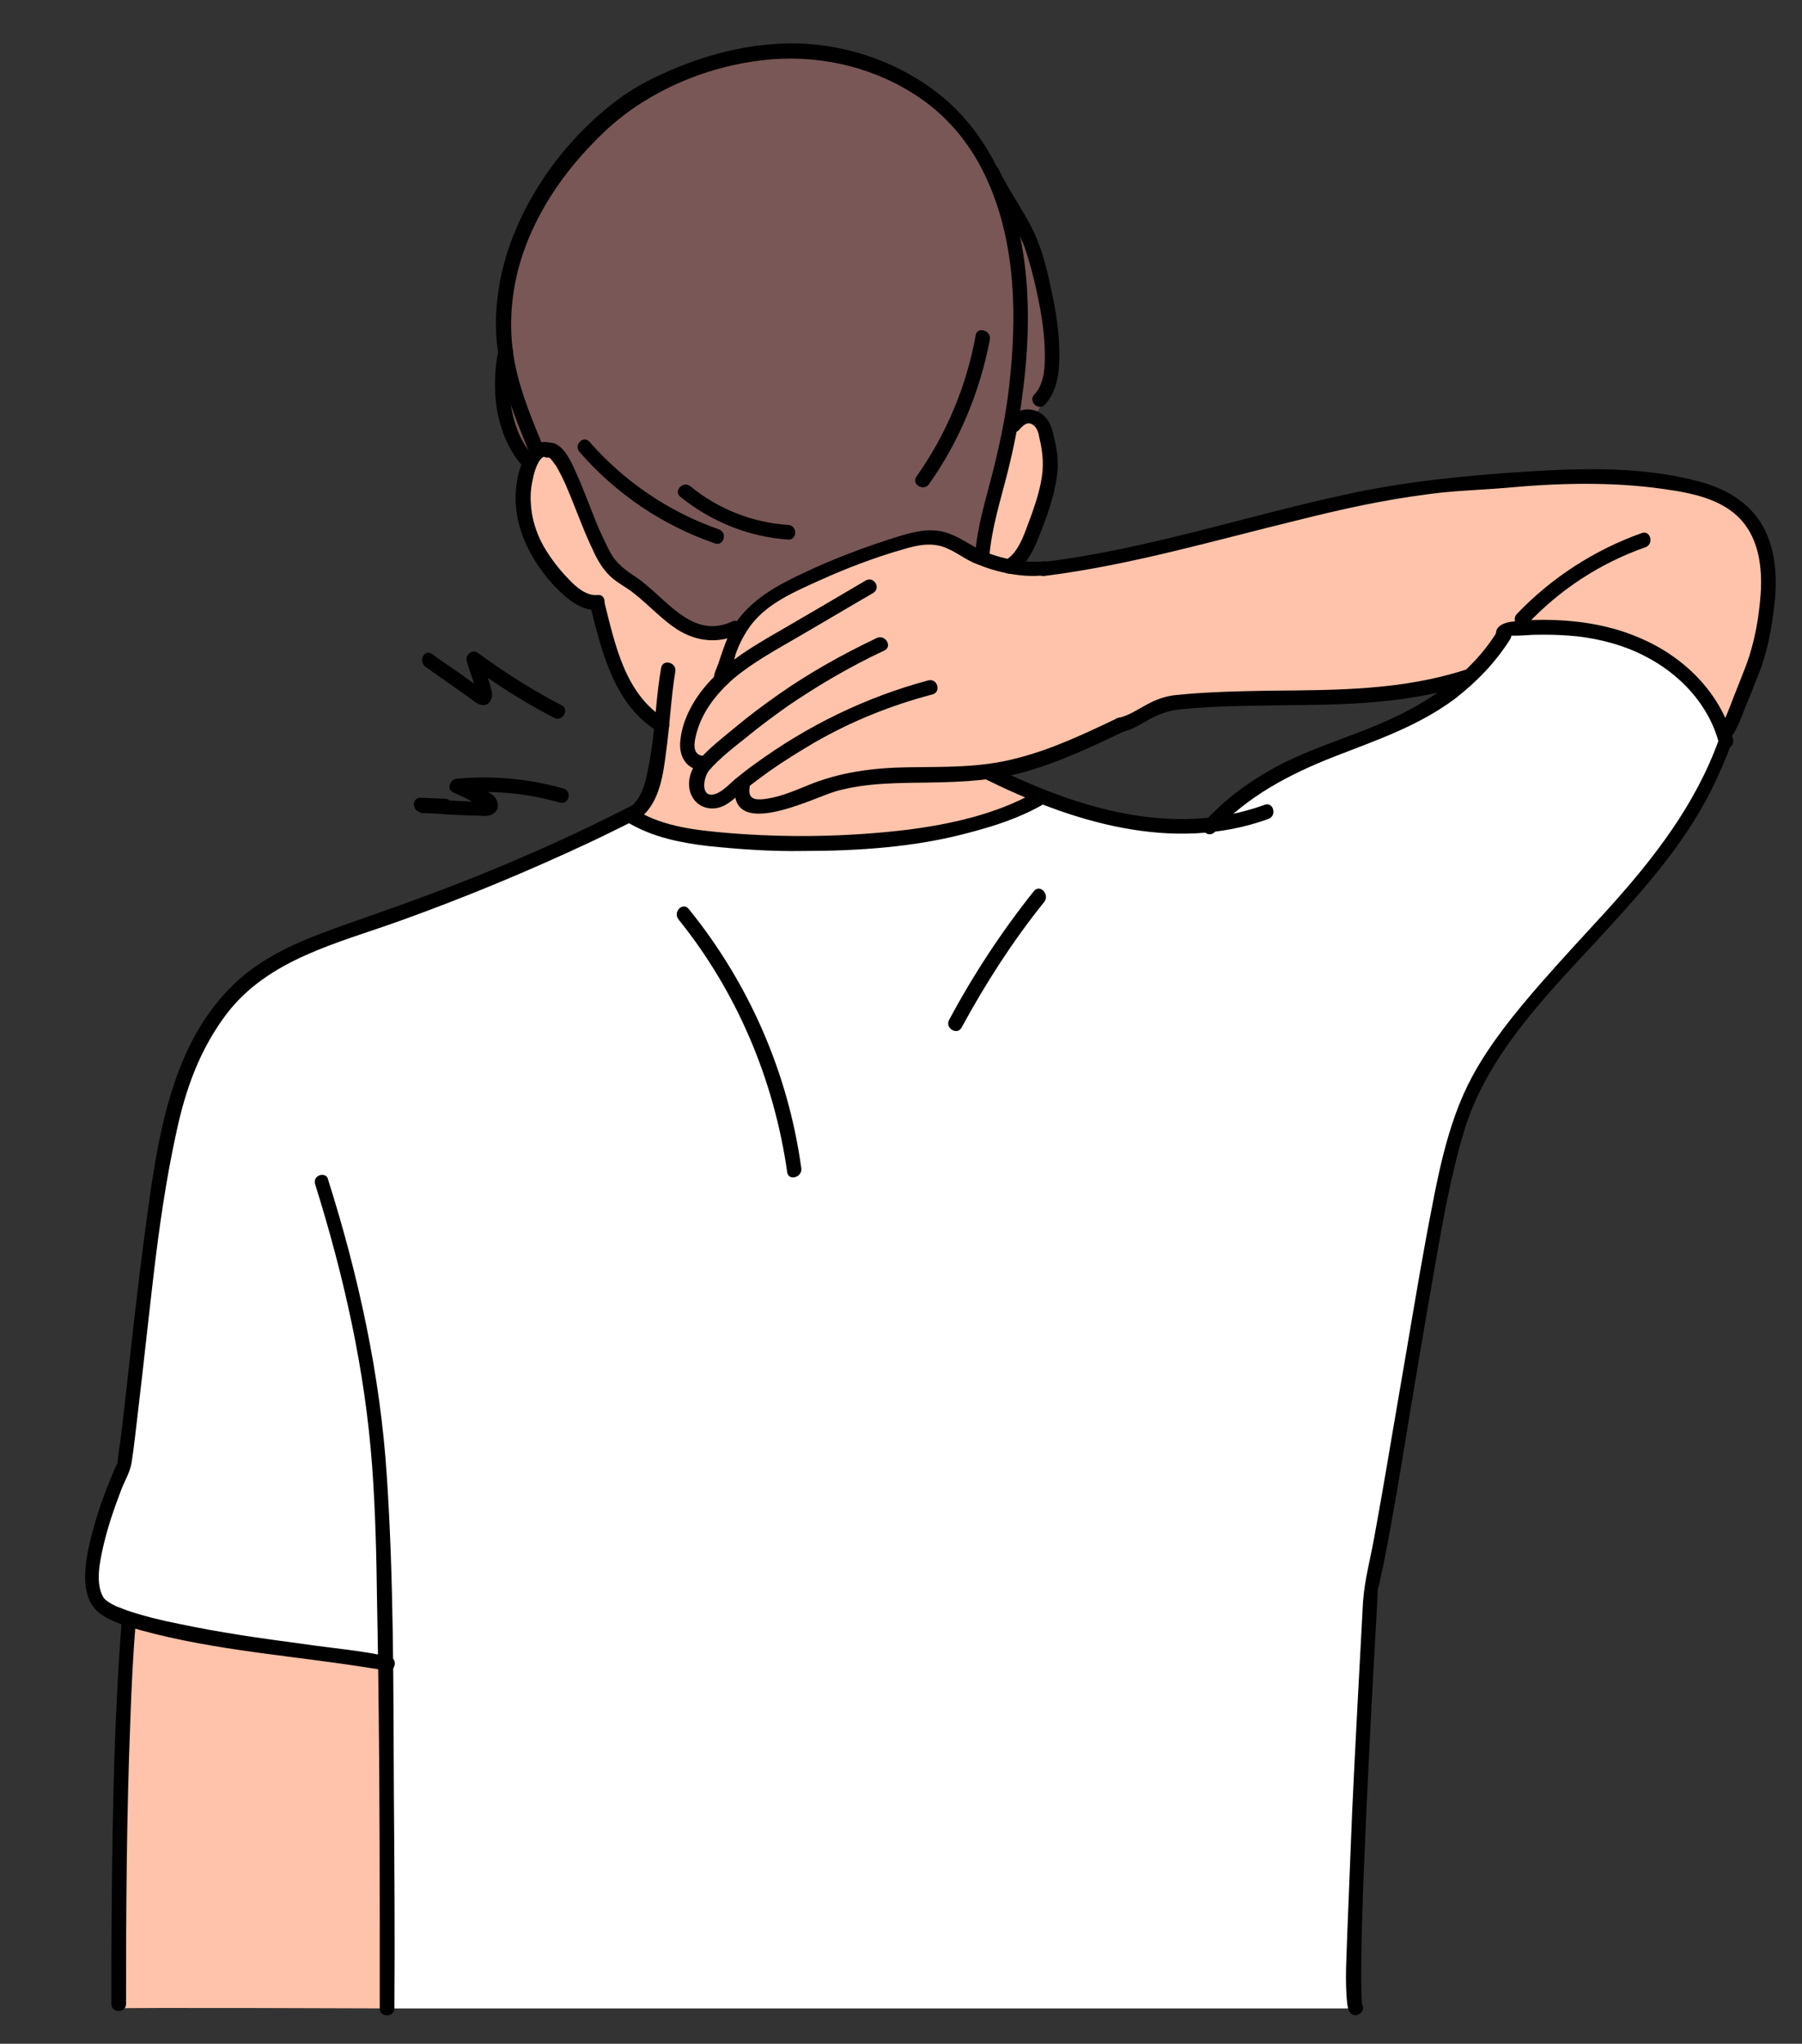 <?xml version="1.0" encoding="utf-8"?>
<!-- Generator: Adobe Illustrator 28.0.0, SVG Export Plug-In . SVG Version: 6.00 Build 0)  -->
<svg version="1.1" id="Layer_1" xmlns="http://www.w3.org/2000/svg" xmlns:xlink="http://www.w3.org/1999/xlink" x="0px" y="0px"
	 viewBox="0 0 331.7 376.1" style="enable-background:new 0 0 331.7 376.1;" xml:space="preserve">
<rect x="0" y="0" width="331.7" height="376.1" fill="#333333" stroke="none"/>
<style type="text/css">
	.st0{fill:#785756;}
	.st1{fill:#FEC3AA;}
	.st2{fill:#FFFFFF;}
</style>
<path class="st0" d="M97.5,85.4c0,0-4.8-5.7-5-13.6s0.3-11.5,0.3-11.5s0.3-16.4,10-28.5c0,0,13.1-17.7,33.7-21.4
	c20.6-3.7,32.8,6.3,38.3,10.4s12,17.6,15.5,25.6s3.9,28.2-0.3,30.2s-4.2,3.9-4.2,3.9l-4.9,21.9c0,0-20.2,11.4-28.4,12.1
	s-16.9,2.1-22.2,1.7s-9.7-3.8-13.1-7.6c-3.3-3.8-3.4-1.5-5.6-5c-2.2-3.5-8.3-17.1-9.6-19.4S97.5,85.4,97.5,85.4L97.5,85.4z"/>
<path class="st1" d="M111.5,103.6c0.7,3.4,5,3.7,10.4,8.5s12.9,3.9,12.9,3.9s2.2-1.9,5.5-5.1s22-11.6,29.5-11.2s16.6,4.2,20.4,5
	s32.9-6.9,39.2-8.1c6.3-1.2,42.1-8.3,51.8-8.9s27.8,0.9,36,3.8c8.2,2.9,8.5,11.8,8.2,19.6s-7.8,25.3-7.8,25.3s-2.9-6.6-6.3-10.9
	c-3.4-4.3-10.4-6.3-16-8.8c-5.6-2.5-17.5-1.2-17.5-1.2l-6.6,8.3c0,0-5.5,2.2-12.4,3.4s-36,0.9-39.8,1.8s-12.7,4.4-19.1,7.4
	s-17.6,5.3-17.6,5.3l9.9,5.3c0,0-1.9,0.8-6.9,2.7s-23.2,6.7-40.8,5.5s-28-4.9-28-4.9s2.3-2.2,3.1-4.6s2.4-12.7,2.4-12.7
	s-2.5-1.6-6-5.4c-3.5-3.8-6-16.7-6.5-16.5s-5.7-3.3-8.9-7.2s-5-15.3-3-18.5s4.5-1.2,4.5-1.2S110.1,96.8,111.5,103.6L111.5,103.6z"/>
<path class="st1" d="M189.9,76.7c-2.4-1-4.2,2-4.2,2l-4.9,23.8c0,0,2.5,2.5,5.2,1.3c2.7-1.2,6.8-14.5,6.6-17.4
	C192.5,83.6,192.4,77.7,189.9,76.7L189.9,76.7z"/>
<path class="st2" d="M116.4,150.3c0,0-31.2,13.6-38.9,16.3s-24.5,9.7-28.8,11.6c-4.3,2-12.3,11.9-15.5,21.9
	c-3.2,10-8.4,46.5-8.2,50.9s-2.6,19-3.5,21.4c-0.9,2.5-5.9,19.3-3.2,22.8c2.7,3.5,26.8,7.1,27.6,7.3s25.3,3.7,25.3,3.7l0,63.4h177.3
	c0,0,3.1-71,3.8-75.7c0.6-4.7,9.8-57.6,11.5-66.1c1.7-8.5,5.1-25.9,11.1-33.7c6.1-7.8,28.4-33.7,33.9-40.6s8.8-15.2,8.8-17.1
	s-4-12.6-13.3-16.9s-24.6-6.2-26.5-4c-1.8,2.3-11,12.3-14.3,14.7c-3.2,2.4-22.2,9.3-28.3,12.2s-12.2,9.6-12.2,9.6s-15,1.7-31.9-5.5
	c0,0-13.9,8.1-32.2,8.2C140.7,154.9,123.1,154.5,116.4,150.3L116.4,150.3z"/>
<path class="st1" d="M23.7,298.3c0,0-1.8,71.5-1.9,71.3s49.5,0,49.5,0l0-63.4L23.7,298.3L23.7,298.3z"/>
<path d="M192.2,103.3c-3.9,0.4-8.8-0.6-12.3-2.4c-2.3-1.2-4.4-2.8-7.1-3.2s-5.4,0.4-8,1.2c-5.7,1.8-11.3,3.9-16.8,6.5
	c-4.9,2.3-9.6,4.8-12.7,9.4c-1.5,2.3-2.2,4.8-3.1,7.4c-0.5,1.4-1.7,3.3,0.4,4c1.7,0.5,2.4-2.1,0.7-2.6l-0.2-0.1l0.8,0.6
	c0.3,0.4,0,0.5,0.3,0c0.1-0.2,0.2-0.4,0.3-0.5c0.4-1,0.6-2.1,0.9-3.2c0.7-2,1.7-3.9,3-5.6c3.2-4,8.1-6,12.7-8.1
	c4.9-2.2,9.9-4.1,15.1-5.6c2.7-0.8,5.4-1.4,8.1-0.2c1.9,0.8,3.6,2.2,5.5,2.9c3.6,1.5,8.2,2.5,12.1,2.1
	C193.9,105.8,193.9,103.1,192.2,103.3L192.2,103.3L192.2,103.3z"/>
<path d="M159.4,106.8c-5.4,3.2-10.9,6.4-16.4,9.6c-4.7,2.7-9.5,5.6-13,9.7c-2.5,2.9-4.5,6.6-4.8,10.5c-0.2,3,1.5,5.3,4.6,5.2
	c1.7-0.1,1.7-2.8,0-2.7c-2.2,0.1-2.1-1.9-1.8-3.3c0.9-4.4,3.7-8,7-10.9c3.7-3.1,8-5.4,12.1-7.8c4.5-2.6,9-5.3,13.5-7.9
	C162.3,108.3,160.9,106,159.4,106.8L159.4,106.8L159.4,106.8z"/>
<path d="M161.4,117.4c-6.3,3-12.4,6.4-18.1,10.4c-2.7,1.9-5.4,3.9-7.9,6c-2.3,1.9-4.9,3.9-6.9,6.2c-1.5,1.7-2.2,4.3-1.2,6.4
	c1.1,2.3,3.8,3,6.1,1.8c1.3-0.7,2.5-1.9,3.6-2.8c1.5-1.2,3-2.3,4.5-3.4c2.7-1.9,5.6-3.7,8.5-5.4c6.8-3.9,14-6.8,21.6-8.8
	c1.7-0.4,1-3-0.7-2.6c-11.6,3.1-22.4,8.4-32.1,15.5c-1,0.7-2,1.5-3,2.3c-1.2,0.9-2.6,2.6-4.1,3.1c-2.8,0.9-2.3-2.9-1.2-4.3
	c2-2.3,4.6-4.3,7-6.2c2.4-2,4.9-3.8,7.4-5.6c5.7-3.9,11.7-7.4,17.9-10.3C164.3,119,163,116.7,161.4,117.4L161.4,117.4L161.4,117.4z"
	/>
<path d="M205.6,132.2c-6.1,2.9-12.2,5.8-18.7,7.4c-6.5,1.7-13.1,1.5-19.8,1.6c-6.5,0.1-12.6,0.9-18.6,3.4c-2.7,1.1-5.5,2.3-8.4,2.5
	c-1.8,0.1-2.4-0.6-2.1-2.4c0.3-1.7-2.3-2.4-2.6-0.7c-1.8,11.1,14.1,2.9,18.5,1.6c5.7-1.6,11.7-1.5,17.6-1.6s11.7-0.4,17.3-2
	c6.3-1.8,12.2-4.6,18.1-7.4C208.5,133.8,207.2,131.5,205.6,132.2L205.6,132.2L205.6,132.2z"/>
<path d="M192.2,106c16-2,31.5-6.6,47.2-10.4c7.6-1.9,15.3-3.6,23.1-4.6c4.8-0.7,9.6-0.8,14.4-1.2c9.7-0.9,19.7-1.2,29.4,0.2
	c5,0.7,10.8,1.8,14.3,5.8c3.2,3.6,3.8,8.8,3.5,13.4c-0.3,4.3-1.1,8.9-2.6,13c-0.8,2.1-1.6,4.1-2.4,6.1c-0.7,1.8-1.4,3.9-2.5,5.6
	c-1,1.4,1.3,2.8,2.3,1.4c1-1.5,1.7-3.4,2.3-5c0.9-2.1,1.7-4.2,2.5-6.2c1.4-3.5,2.2-7.3,2.7-11.1c0.7-4.8,0.8-9.9-1.1-14.5
	c-2-4.9-6.2-7.9-11.2-9.5c-10.6-3.2-22.4-2.9-33.3-2.2s-22.2,1.8-33.1,4.2c-18.5,4-36.7,10.1-55.5,12.4
	C190.5,103.5,190.5,106.2,192.2,106L192.2,106L192.2,106z"/>
<path d="M206.6,134.7c1.8-0.4,3.5-1.5,5.1-2.4c2.1-1.1,3.7-1.6,6-1.8c5.9-0.6,11.8-0.6,17.7-0.7c11.7-0.1,23.6-0.2,34.9-3.9
	c1.6-0.5,0.9-3.1-0.7-2.6c-11.5,3.7-23.5,3.7-35.4,3.8c-5.9,0.1-11.8,0.2-17.7,0.8c-2,0.2-3.6,0.8-5.3,1.7c-1.7,0.9-3.4,2.1-5.3,2.5
	C204.2,132.4,205,135,206.6,134.7L206.6,134.7L206.6,134.7z"/>
<path d="M275.6,116.2c-4.8,7.8-12.6,13.1-20.9,16.7c-7.1,3.1-14.5,5.1-21.2,9c-4.4,2.5-8.4,5.6-11.8,9.3c-1.2,1.3,0.7,3.2,1.9,1.9
	c6-6.6,13.9-10.7,22.1-13.9c7.7-3,15.4-5.6,22.1-10.6c4-3.1,7.5-6.7,10.2-11C278.9,116.1,276.5,114.7,275.6,116.2L275.6,116.2
	L275.6,116.2z"/>
<path d="M316.4,136.1c-4.3,12-12,21.9-20.5,31.3c-4.2,4.6-8.5,9.2-12.6,13.9c-4.5,5.2-9,10.7-12.3,16.8c-4.8,8.9-6.5,19.3-8.4,29.2
	c-1.7,9.2-3.2,18.5-4.8,27.7c-1.6,9.2-3.1,18.5-4.8,27.7c-0.7,4-1.8,7.9-2.1,12c-0.7,12.9-1.4,25.8-2,38.6
	c-0.3,7.5-0.6,14.9-0.9,22.4c-0.1,4.3-0.5,8.8,0,13.1c0.1,0.5,0.1,1,0.4,1.4c0.9,1.5,3.2,0.1,2.3-1.4c0,0.1,0.1,0.3,0-0.1
	c-0.1-0.3,0,0.2,0,0c0-0.1,0-0.3,0-0.4c-0.1-0.7-0.1-1.4-0.1-2.1c-0.1-2.3,0-4.7,0-7c0.1-7,0.4-14,0.7-21
	c0.6-13.8,1.3-27.5,2.1-41.3c0.1-1.3,0.1-2.7,0.2-4c0-0.1,0-0.2,0-0.3c0,0,0,0,0-0.1c-0.1,0.4,0.1-0.5,0.2-0.6
	c0.3-1.4,0.6-2.8,0.9-4.2c1.7-8.5,3.1-17.1,4.5-25.7c1.6-9.6,3.2-19.2,4.9-28.8c1.5-8.6,3-17.3,5.6-25.7
	c4.2-13.2,14.3-23.7,23.5-33.6c8.1-8.8,16.4-17.7,21.8-28.5c1.4-2.8,2.7-5.8,3.8-8.8C319.6,135.2,317,134.5,316.4,136.1L316.4,136.1
	L316.4,136.1z"/>
<path d="M281.1,114.9c6-6.4,13.5-11.3,21.8-14.2c1.6-0.6,0.9-3.2-0.7-2.6c-8.7,3.1-16.6,8.2-23,14.9
	C278,114.3,279.9,116.2,281.1,114.9C281.1,114.9,281.1,114.9,281.1,114.9z"/>
<path d="M116.4,148.2c-11.9,6.1-24.2,11.5-36.8,16.2c-6.1,2.3-12.3,4.4-18.4,6.6c-5.5,2-11,4.3-15.7,8
	c-14.4,11.4-16.6,31.5-18.9,48.3c-1.2,9.1-2.2,18.1-3.2,27.2c-0.4,3.6-0.8,7.3-1.3,11c-0.1,0.7-0.2,1.4-0.3,2.1
	c0,0.3-0.1,0.6-0.1,0.9c0,0.1-0.1,0.8,0,0.5c-0.2,0.6-0.6,1.2-0.8,1.8c-1.3,3.1-2.5,6.2-3.4,9.4c-1,3.5-2,7.3-1.8,11
	c0.2,2.5,1,4.6,3.1,6s4.7,2.1,7.1,2.8c13.8,3.8,28.3,4.7,42.5,7c0.9,0.1,1.7,0.3,2.6,0.5c1.7,0.4,2.4-2.2,0.7-2.6
	c-5.3-1.2-10.8-1.6-16.1-2.4c-7.6-1-15.3-2.1-22.8-3.7c-3.1-0.6-6.3-1.4-9.3-2.4c-1-0.4-2-0.7-2.9-1.2c-0.7-0.4-1.3-0.8-1.6-1.3
	c-1.5-2.6-0.6-6.6,0-9.3c0.8-3.5,2-7,3.3-10.4c0.6-1.6,1.6-3.2,1.9-4.9c0.5-3.1,0.8-6.3,1.2-9.5c1-8.4,1.9-16.9,2.9-25.4
	s2.3-17.6,4.2-26.2c1.7-7.9,4.3-15.1,9.2-21.6c7.7-10.1,20.4-13,31.8-17.1c12-4.3,23.8-9.2,35.3-14.6c3-1.4,5.9-2.9,8.8-4.3
	C119.3,149.7,117.9,147.4,116.4,148.2L116.4,148.2L116.4,148.2z"/>
<path d="M58,217.9c5.3,16.9,9.2,34.2,10.5,51.9c0.6,8.2,0.8,16.5,0.9,24.7c0.4,20.2,0.5,40.4,0.5,60.6c0,4.8,0,9.7,0,14.5
	c0,1.7,2.7,1.7,2.7,0c0.1-13.2,0-26.4-0.1-39.6c-0.1-19.4,0-39-1.3-58.4c-1.2-18.5-5.2-36.8-10.8-54.5
	C60.1,215.5,57.5,216.2,58,217.9L58,217.9L58,217.9z"/>
<path d="M181,143.2c16.1,8,34.8,13.9,52.5,7.5c1.6-0.6,0.9-3.2-0.7-2.6c-17,6.2-34.9,0.5-50.4-7.2
	C180.8,140.1,179.4,142.4,181,143.2L181,143.2L181,143.2z"/>
<path d="M101.3,81.5c-4.1-1.2-5.8,4.6-6.2,7.5c-0.6,3.9,0.2,7.9,1.9,11.5c1.4,2.9,3.3,5.6,5.6,7.9c1.9,1.9,4.5,4.1,7.4,3.8
	c1.7-0.2,1.7-2.9,0-2.7c-2,0.2-3.9-1.4-5.2-2.8c-1.8-1.8-3.4-3.9-4.7-6.1c-1.4-2.5-2.3-5.3-2.4-8.2c-0.1-1.6,0.1-3.2,0.5-4.8
	c0.2-0.9,1.1-4,2.5-3.6C102.2,84.6,102.9,82,101.3,81.5L101.3,81.5L101.3,81.5z"/>
<path d="M108.6,111.3c2.2,8.7,4.4,18.4,12.6,23.4c1.5,0.9,2.8-1.4,1.4-2.3c-7.6-4.6-9.4-13.9-11.4-21.8
	C110.8,108.9,108.2,109.6,108.6,111.3C108.6,111.3,108.6,111.3,108.6,111.3z"/>
<path d="M100.2,82.7c-2.1-5.1-4.3-10.2-5.4-15.7s-0.9-11.2,0.4-16.7c2.5-10.1,8.5-18.9,16-26c8.2-7.8,19.7-12.5,31-13.4
	c9.6-0.7,19.2,1.7,27.1,7.1c5.6,3.8,9.8,9.2,12.5,15.3c5.2,11.6,5.4,25,4,37.4c-0.5,4.7-1.4,9.3-2.5,13.9
	c-1.2,5.2-2.9,10.2-3.6,15.5c-0.1,0.8-0.2,1.7-0.3,2.5c-0.1,1.7,2.6,1.7,2.7,0c0.4-5.4,2.1-10.6,3.4-15.8c1.1-4.4,2-8.9,2.6-13.4
	c1.8-12.9,1.8-26.7-3-39c-2.5-6.5-6.5-12.4-11.9-16.8c-7.4-6-16.8-9.3-26.2-9.6c-8.1-0.2-16.1,1.7-23.5,4.9c-3.5,1.5-7,3.3-10,5.6
	c-8.1,6.1-14.9,14.8-18.7,24.1c-2.1,5-3.3,10.4-3.5,15.8s1.1,11.3,2.9,16.6c1,2.8,2.1,5.5,3.2,8.2C98.3,85,100.9,84.3,100.2,82.7
	L100.2,82.7L100.2,82.7z"/>
<path d="M100.9,84.2c0.4-0.1,1.1,1.1,1.5,1.6c0.8,1.4,1.5,2.8,2.1,4.3c1.5,3.5,2.7,7,4.3,10.4c0.8,1.8,1.7,3.6,3,5
	c1.4,1.6,3.3,2.4,4.9,3.7c2.7,2.1,5,4.7,7.9,6.6c3.6,2.3,7.6,2.7,11.5,0.9c1.6-0.7,0.2-3.1-1.4-2.3c-7.4,3.4-12.2-4.5-17.5-8.1
	c-2.1-1.4-3.7-2.5-4.9-4.7c-0.8-1.5-1.5-3.1-2.2-4.6c-1.4-3.4-2.6-6.8-4.1-10.1c-0.8-1.8-2.5-5.8-5.1-5.4
	C99.2,81.7,99.2,84.4,100.9,84.2L100.9,84.2L100.9,84.2z"/>
<path d="M187.6,79.1c0.8-0.9,1.6-1.7,2.7-0.8c0.6,0.5,0.9,1.4,1,2.2c0.7,2.8,0.9,5.4,0.3,8.3c-0.6,3-1.7,5.9-2.8,8.8
	c-0.7,1.9-1.9,4.6-3.8,5.5c-1.6,0.8-0.2,3.1,1.4,2.3c2.7-1.3,4.1-4.7,5.1-7.3c1.5-3.8,2.9-7.8,3.2-11.9c0.1-1.9-0.2-3.6-0.6-5.4
	c-0.3-1.2-0.5-2.4-1.2-3.4c-0.7-1.1-1.8-1.8-3-2c-1.8-0.3-3.1,0.5-4.3,1.9C184.5,78.5,186.4,80.4,187.6,79.1L187.6,79.1L187.6,79.1z
	"/>
<path d="M91.8,64.3c-1.6,7.2-0.6,16.2,4.7,21.8c1.2,1.2,3.1-0.7,1.9-1.9c-4.6-4.8-5.4-12.9-4-19.2C94.8,63.3,92.2,62.6,91.8,64.3
	L91.8,64.3L91.8,64.3z"/>
<path d="M181.5,32.5c2,4.4,5.2,8.1,7,12.7c0.9,2.5,1.6,5.2,2.2,7.8c0.8,3.7,1.5,7.4,1.6,11.2c0.1,2.7,0.1,6.3-1.9,8.4
	c-1.2,1.2,0.7,3.1,1.9,1.9c2.3-2.4,2.7-6,2.7-9.2c0-4-0.6-8-1.5-12c-0.6-2.9-1.3-5.9-2.4-8.7c-1.8-4.8-5.1-8.8-7.3-13.5
	C183.1,29.6,180.7,31,181.5,32.5L181.5,32.5L181.5,32.5z"/>
<path d="M179.6,61.7c-1.7,9.4-5.4,18.2-10.9,26c-1,1.4,1.3,2.8,2.3,1.4c5.6-7.9,9.4-17.1,11.2-26.6C182.5,60.8,179.9,60,179.6,61.7
	C179.6,61.7,179.6,61.7,179.6,61.7z"/>
<path d="M106.7,83.2c6.7,7.7,15.3,13.5,24.9,16.8c1.6,0.6,2.4-2,0.7-2.6c-9.2-3.2-17.4-8.8-23.8-16.1
	C107.4,80,105.5,81.9,106.7,83.2C106.7,83.2,106.7,83.2,106.7,83.2z"/>
<path d="M125.2,91.4c5.7,4.6,12.6,7.4,19.9,7.9c1.7,0.1,1.7-2.6,0-2.7c-6.5-0.4-12.9-2.9-18-7.1C125.8,88.4,123.9,90.3,125.2,91.4
	L125.2,91.4L125.2,91.4z"/>
<path d="M278,116.2l-0.1-0.3l0.1,1c-0.1,0.2,2.8,0,3,0c1.1-0.1,2.2-0.1,3.3-0.1c2,0,4,0.1,6,0.3c4.3,0.5,8.5,1.6,12.4,3.6
	c6.5,3.3,11.8,8.9,13.7,16c0.5,1.7,3.1,1,2.6-0.7c-2.4-8.7-9.2-15.3-17.4-18.7c-4.9-2.1-10.2-3-15.5-3.2c-2.6-0.1-5.2,0-7.8,0.3
	c-1.7,0.2-3.6,1.1-2.7,3.1C276.3,119.2,278.6,117.8,278,116.2L278,116.2L278,116.2z"/>
<path d="M118.1,150.3c3.3-2.8,4-7.8,4.5-11.9c0.7-4.9,0.9-9.9,1.7-14.8c0.3-1.7-2.3-2.4-2.6-0.7c-0.8,4.5-1,9.1-1.6,13.7
	c-0.3,2.3-0.7,4.6-1.2,6.8c-0.5,1.9-1.2,3.7-2.7,5C114.8,149.6,116.7,151.5,118.1,150.3L118.1,150.3L118.1,150.3z"/>
<path d="M22.4,298.3c-1.6,20.8-1.8,41.7-1.9,62.6c0,2.6,0,5.3,0,7.9c0,1.7,2.7,1.7,2.7,0c0-17.5,0.1-35,0.8-52.4
	c0.2-6,0.5-12,1-18.1C25.2,296.6,22.5,296.6,22.4,298.3L22.4,298.3L22.4,298.3z"/>
<path d="M124.9,169.2c10.8,13.4,17.6,29.6,20,46.5c0.2,1.7,2.8,1,2.6-0.7c-2.4-17.5-9.6-34-20.7-47.7
	C125.7,165.9,123.8,167.8,124.9,169.2L124.9,169.2z"/>
<path d="M190.3,164c-5.9,7.4-11.1,15.3-15.6,23.7c-0.8,1.5,1.5,2.9,2.3,1.4c4.4-8.1,9.4-15.9,15.2-23.1
	C193.3,164.6,191.4,162.6,190.3,164L190.3,164z"/>
<path d="M115.8,151.5c4.5,2.6,9.5,3.6,14.6,4.2c5.8,0.6,11.6,1,17.4,0.9c10.2,0,20.8-0.7,30.7-3.4c4.6-1.2,9.2-2.7,13.4-5.1
	c1.5-0.9,0.1-3.2-1.4-2.3c-7,4-15.6,5.9-23.5,6.9c-10.9,1.3-21.9,1.5-32.9,0.6c-5.8-0.5-11.9-1.1-17-4.2
	C115.6,148.2,114.3,150.6,115.8,151.5L115.8,151.5L115.8,151.5z"/>
<path d="M82,147l-4.5-0.2c-1.8-0.1-1.7,2.5,0,2.7c2.4,0.2,4.7,0.4,7.1,0.5c1,0,2,0.1,3.1,0.1c0.9,0,2,0.2,2.8-0.2
	c1.6-0.7,1.4-2.6,0.2-3.6c-0.8-0.6-1.9-1-2.8-1.4c-1-0.5-2-1-3.1-1.4l-0.7,2.5c6.4-0.6,12.8-0.1,18.9,1.7c1.7,0.5,2.4-2.1,0.7-2.6
	c-6.4-1.8-13-2.4-19.6-1.8c-1.2,0.1-2,1.9-0.7,2.5s2.6,1.2,3.9,1.9c0.4,0.2,0.7,0.3,1.1,0.5c0.1,0.1,0.3,0.1,0.4,0.2
	c0.4,0.3,0.5,0,0.3-0.9c-0.2-0.2-2,0-2.3,0c-3.1-0.1-6.3-0.3-9.4-0.6v2.7l4.5,0.2C83.7,149.8,83.7,147.1,82,147L82,147L82,147z"/>
<path d="M78.3,122.7c1.8,1.3,3.6,2.5,5.4,3.8l2.7,1.9c0.7,0.5,1.3,1.1,2.1,1.3c1.6,0.4,2.3-1.2,2-2.5c-0.5-2.1-1.3-4.2-2-6.3l-2,1.5
	c4.9,3.6,10.1,6.9,15.5,9.7c1.5,0.8,2.9-1.5,1.4-2.3c-5.4-2.8-10.6-6.1-15.5-9.7c-1-0.7-2.3,0.5-2,1.5c0.3,1.1,0.7,2.2,1.1,3.4
	c0.2,0.5,0.3,1.1,0.5,1.6c0.1,0.3,0.2,0.6,0.3,0.9c0.1,0.5,0.1,0.6,0.2,0.2l0.8-0.6c0.6,0.2,0.7,0.1,0.1-0.2l-0.6-0.4l-1.2-0.8
	l-2.5-1.8c-1.7-1.2-3.4-2.3-5-3.5C78.2,119.3,76.9,121.6,78.3,122.7L78.3,122.7L78.3,122.7z"/>
</svg>

